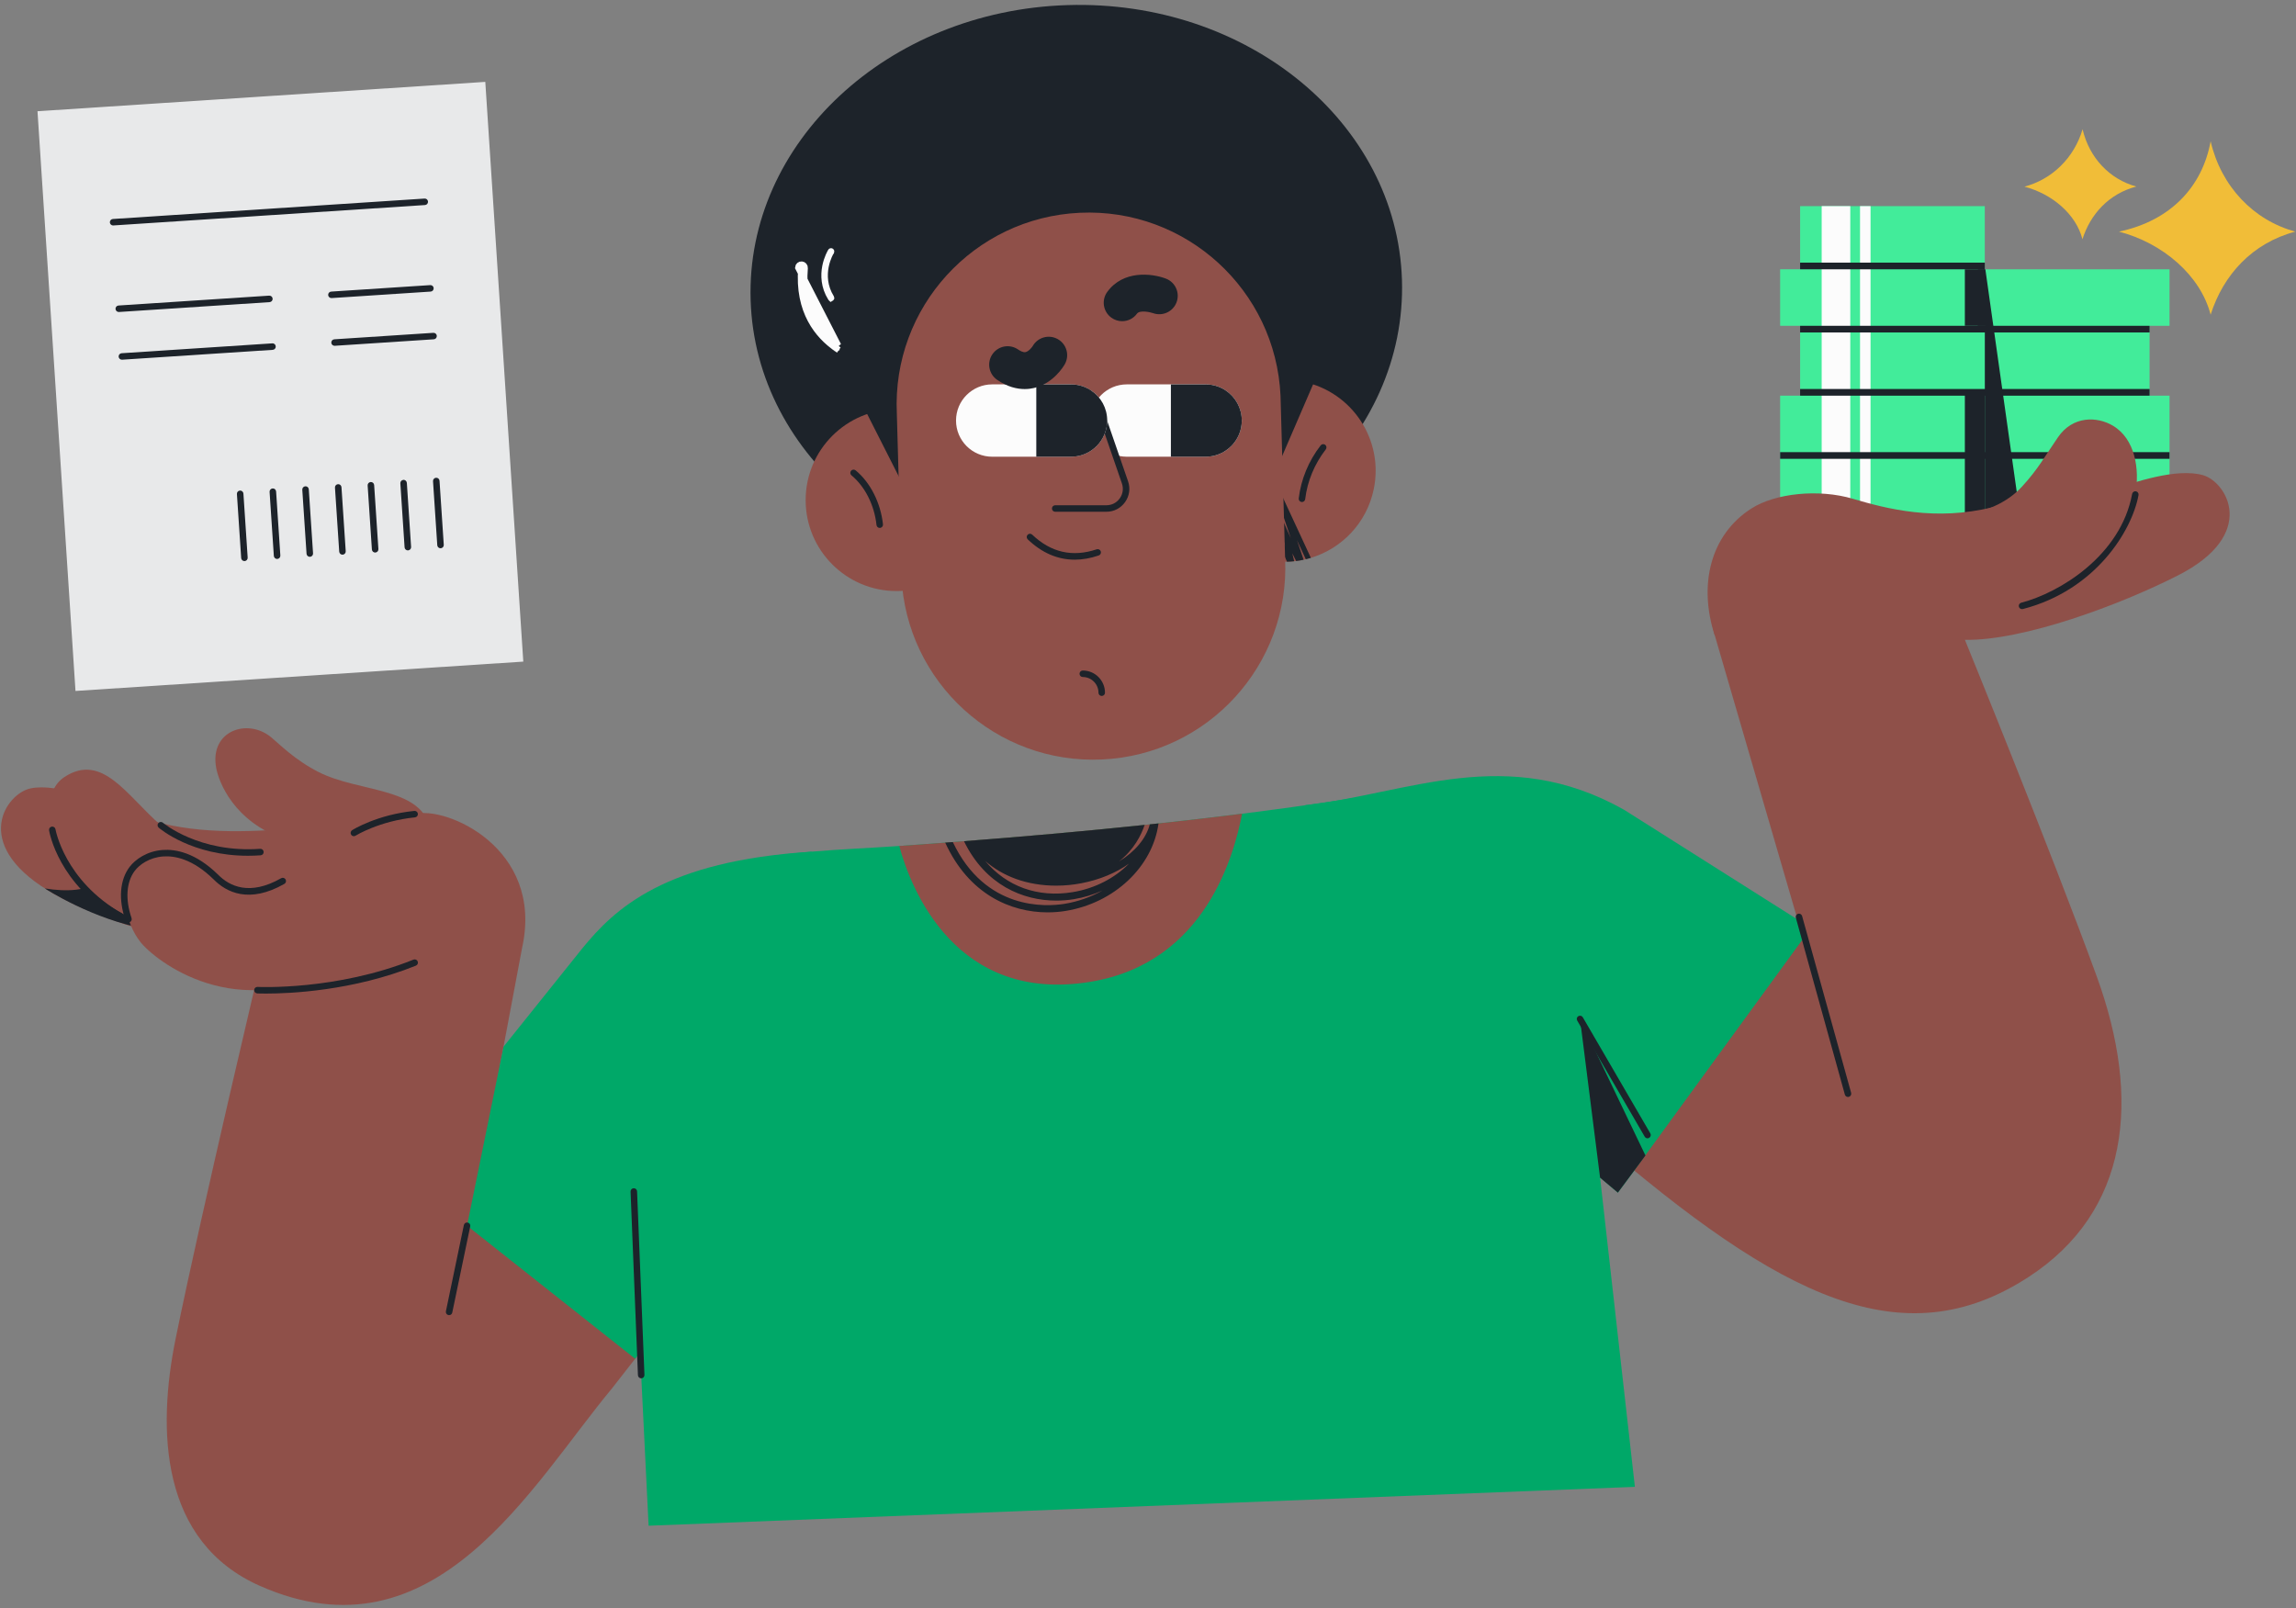 <svg width="364" height="255" viewBox="0 0 364 255" fill="none" xmlns="http://www.w3.org/2000/svg">
<rect x="0" y="0" width="364" height="255" fill="#808080" stroke="none"/>
<g clip-path="url(#clip0_722_6625)">
<path d="M34.267 121.721C33.212 115.857 39.234 113.812 42.971 116.878C44.294 117.964 46.731 120.497 50.575 122.439C56.793 125.584 66.593 124.814 68.095 131.073C67.982 130.874 57.645 132.826 57.106 132.836C55.256 132.867 47.023 133.709 45.277 133.111C36.989 130.289 34.659 123.893 34.267 121.721Z" fill="#8F5049"/>
<path d="M340.785 51.655V62.73H343.948V83.136H285.386V32.682H314.663V42.698H343.948V51.655H340.785Z" fill="#42EC9A"/>
<path d="M314.667 62.2H311.501V83.029H314.667V62.2Z" fill="#1D232A"/>
<path d="M298.669 62.73H282.217V82.239H298.669V62.73Z" fill="#42EC9A"/>
<path d="M298.669 42.694H282.217V51.655H298.669V42.694Z" fill="#42EC9A"/>
<path d="M289.303 82.017V33.182H292.837V82.017H289.303Z" fill="#FCFCFC" stroke="#FCFCFC"/>
<path d="M295.384 82.017V33.182H296.048V82.017H295.384Z" fill="#FCFCFC" stroke="#FCFCFC"/>
<path d="M314.667 41.639H285.383V42.698H314.667V41.639Z" fill="#1D232A"/>
<path d="M340.789 51.655H285.383V52.713H340.789V51.655Z" fill="#1D232A"/>
<path d="M340.789 61.674H285.383V62.733H340.789V61.674Z" fill="#1D232A"/>
<path d="M343.947 71.686H282.217V72.745H343.947V71.686Z" fill="#1D232A"/>
<path d="M313.574 42.698L313.533 51.655H314.667V86.662H320.951L314.753 42.698H313.574Z" fill="#1D232A"/>
<path d="M97.029 220.122C84.193 235.538 68.999 263.746 41.197 251.434C25.419 244.447 24.872 226.804 27.852 212.2C32.091 191.422 41.788 150.613 41.788 150.613C32.462 150.751 16.351 146.526 7.575 141.147C-4.649 133.658 1.047 125.745 4.886 124.989C9.204 124.137 15.694 127.014 19.31 128.509C27.839 132.039 35.862 132.032 43.792 131.565C51.183 131.128 57.463 131.427 65.737 129.079C70.611 127.698 86.259 134.424 82.784 150.218L78.714 171.882L121.284 189.04L97.029 220.122Z" fill="#8F5049"/>
<path d="M32.18 146.677C21.778 144.512 19.541 143.938 15.976 139.71C13.752 141.199 10.703 141.439 7.107 140.858C7.107 140.858 14.8 145.87 23.274 147.282C26.367 147.798 28.959 147.337 32.18 146.677Z" fill="#1D232A"/>
<path d="M30.726 147.75C19.224 147.448 11.596 140.017 9.249 134.596C7.629 130.86 6.818 125.416 10.225 123.188C16.258 119.246 20.19 126.275 25.494 130.833C29.011 133.854 36.91 135.218 42.022 134.682" fill="#8F5049"/>
<path d="M100.693 215.427L74.042 194.333L79.831 165.95L92.298 150.386C97.486 144.031 105.392 136.504 128.633 135.033L146.057 158.35L100.693 215.427Z" fill="#00A868"/>
<path d="M56.102 132.575C55.93 132.575 55.761 132.489 55.665 132.335C55.514 132.094 55.586 131.774 55.827 131.623C55.985 131.523 59.807 129.159 65.685 128.567C65.967 128.54 66.222 128.746 66.249 129.028C66.277 129.31 66.07 129.564 65.788 129.592C60.165 130.155 56.411 132.472 56.373 132.493C56.291 132.551 56.194 132.575 56.102 132.575Z" fill="#1D232A"/>
<path d="M71.199 208.515C71.165 208.515 71.13 208.512 71.092 208.505C70.814 208.447 70.635 208.175 70.694 207.897L73.54 194.231C73.598 193.952 73.87 193.773 74.148 193.832C74.427 193.89 74.606 194.162 74.547 194.44L71.701 208.106C71.653 208.35 71.436 208.515 71.199 208.515Z" fill="#1D232A"/>
<path d="M321.569 202.487C337.526 192.134 339.541 174.381 332.401 154.783C325.141 134.858 311.511 101.449 311.511 101.449C320.834 101.593 336.114 95.898 345.288 91.23C358.065 84.731 353.012 76.392 349.245 75.334C345.006 74.144 338.31 76.495 334.587 77.702C317.627 83.194 302.251 82.919 284.568 80.63C277.466 79.709 268.034 84.693 271.76 100.404L284.974 145.781L253.009 180.451C282.42 205.858 301.718 215.369 321.569 202.487Z" fill="#8F5049"/>
<path d="M320.566 96.055C331.703 93.168 337.458 84.208 338.523 78.399C339.259 74.395 338.492 69.596 334.996 67.507C332.456 65.984 328.609 65.919 326.272 69.315C324.069 72.515 323.182 74.281 320.562 77.151C315.836 82.335 306.142 83.19 298.597 80.547" fill="#8F5049"/>
<path d="M320.566 96.575C320.335 96.575 320.126 96.42 320.067 96.19C319.995 95.915 320.16 95.633 320.438 95.561C326.519 93.983 336.223 88.088 338.021 78.31C338.073 78.031 338.344 77.846 338.623 77.897C338.901 77.949 339.087 78.217 339.035 78.499C338.004 84.115 332.267 93.564 320.7 96.561C320.652 96.568 320.61 96.575 320.566 96.575Z" fill="#1D232A"/>
<path d="M258.883 185.868L285.874 148.812L284.974 145.784L257.481 128.392C238.819 117.882 223.254 125.808 206.905 127.674L207.764 148.032L256.491 189.089L258.883 185.868Z" fill="#00A868"/>
<path d="M292.973 173.924C292.746 173.924 292.54 173.772 292.478 173.546L284.706 145.509C284.63 145.234 284.792 144.952 285.063 144.873C285.338 144.798 285.62 144.959 285.699 145.231L293.472 173.267C293.547 173.542 293.386 173.824 293.114 173.903C293.066 173.917 293.021 173.924 292.973 173.924Z" fill="#1D232A"/>
<path d="M271.853 100.754C269.278 92.9 271.042 84.854 277.659 80.62C281.44 78.2 288.332 77.475 293.743 79.08C299.153 80.682 306.857 82.668 315.898 80.413L314.21 92.804L271.853 100.754Z" fill="#8F5049"/>
<path d="M172.038 91.173C200.552 90.286 223.038 69.338 222.262 44.384C221.485 19.431 197.74 -0.079 169.226 0.808C140.712 1.695 118.226 22.643 119.003 47.597C119.779 72.551 143.524 92.06 172.038 91.173Z" fill="#1D232A"/>
<path d="M200.752 88.758C201.855 88.985 202.955 89.082 204.034 89.058C204.419 89.047 204.798 89.023 205.172 88.982C205.275 88.975 205.379 88.961 205.482 88.948C205.88 88.896 206.276 88.831 206.668 88.745C206.784 88.721 206.898 88.697 207.015 88.666C207.283 88.604 207.551 88.532 207.819 88.449C212.721 86.971 216.681 82.922 217.791 77.553C219.404 69.755 214.385 62.128 206.585 60.516C198.785 58.907 191.161 63.922 189.545 71.721C187.937 79.519 192.952 87.15 200.752 88.758Z" fill="#8F5049"/>
<path d="M202.354 78.602C203.113 80.84 203.873 83.077 204.636 85.311C204.162 84.284 203.704 83.249 203.271 82.204C203.075 81.727 202.305 81.909 202.477 82.421C202.938 83.785 203.354 85.167 203.729 86.559C203.639 86.398 203.546 86.233 203.454 86.075C203.185 85.617 202.474 86.03 202.742 86.487C203.227 87.319 203.66 88.175 204.038 89.058C204.423 89.048 204.801 89.024 205.176 88.982C205.083 88.563 204.98 88.147 204.88 87.731C205.079 88.137 205.279 88.542 205.485 88.948C205.884 88.896 206.279 88.831 206.671 88.745C206.317 87.711 205.966 86.676 205.616 85.641C206.083 86.652 206.547 87.656 207.018 88.666C207.286 88.604 207.554 88.532 207.823 88.45C206.252 85.061 204.681 81.675 203.11 78.286C202.907 77.863 202.206 78.166 202.354 78.602Z" fill="#1D232A"/>
<path d="M206.41 79.595C206.389 79.595 206.369 79.595 206.348 79.592C206.066 79.557 205.863 79.303 205.898 79.018C206.259 75.993 207.458 73.085 209.373 70.617C209.548 70.391 209.871 70.353 210.095 70.525C210.318 70.7 210.359 71.023 210.188 71.246C208.39 73.57 207.259 76.299 206.922 79.138C206.891 79.403 206.668 79.595 206.41 79.595Z" fill="#1D232A"/>
<path d="M142.146 93.712C150.11 93.712 156.566 87.256 156.566 79.293C156.566 71.329 150.11 64.874 142.146 64.874C134.182 64.874 127.725 71.329 127.725 79.293C127.725 87.256 134.182 93.712 142.146 93.712Z" fill="#8F5049"/>
<path d="M139.472 83.703C139.21 83.703 138.987 83.507 138.959 83.242C138.616 80.077 137.131 77.135 134.992 75.368C134.772 75.186 134.741 74.862 134.924 74.643C135.106 74.423 135.429 74.392 135.649 74.574C137.99 76.509 139.609 79.709 139.984 83.132C140.015 83.414 139.812 83.668 139.527 83.699C139.509 83.703 139.489 83.703 139.472 83.703Z" fill="#1D232A"/>
<path d="M134.271 59.316L143.236 77.007L142.957 59.639L134.271 59.316Z" fill="#1D232A"/>
<path d="M209.961 56.794L202.106 75.003L201.312 57.653L209.961 56.794Z" fill="#1D232A"/>
<path d="M174.719 120.415C191.515 119.645 204.509 105.401 203.739 88.608L203.01 62.75C202.24 45.956 187.995 32.964 171.199 33.734C154.404 34.504 141.41 48.747 142.18 65.541L142.909 91.398C143.679 108.196 157.92 121.185 174.719 120.415Z" fill="#8F5049"/>
<path d="M174.665 110.344C174.379 110.344 174.149 110.113 174.149 109.828C174.149 108.457 173.032 107.34 171.66 107.34C171.375 107.34 171.145 107.109 171.145 106.824C171.145 106.539 171.375 106.309 171.66 106.309C173.603 106.309 175.18 107.886 175.18 109.828C175.18 110.113 174.95 110.344 174.665 110.344Z" fill="#1D232A"/>
<path d="M194.837 70.377L194.836 70.377C194.603 70.611 194.346 70.822 194.066 71.016C193.227 71.58 192.218 71.912 191.134 71.912H178.642C175.748 71.912 173.405 69.568 173.405 66.678C173.405 65.231 173.988 63.924 174.938 62.977L174.939 62.976C175.887 62.028 177.195 61.442 178.642 61.442H191.134C192.22 61.442 193.23 61.771 194.067 62.339C195.459 63.285 196.371 64.872 196.371 66.678C196.371 68.125 195.788 69.429 194.837 70.377Z" fill="#FCFCFC" stroke="#FCFCFC"/>
<path d="M196.871 66.678C196.871 68.263 196.232 69.693 195.19 70.731C194.932 70.989 194.65 71.219 194.348 71.425C193.564 71.958 192.643 72.298 191.646 72.388C191.478 72.401 191.306 72.412 191.134 72.412H185.63V60.945H191.134C191.306 60.945 191.478 60.956 191.646 60.969C192.639 61.055 193.564 61.396 194.348 61.928C195.871 62.956 196.871 64.699 196.871 66.678Z" fill="#1D232A"/>
<path d="M174.874 66.386L178.356 76.481C179.054 78.509 177.549 80.619 175.404 80.619H167.288" fill="#8F5049"/>
<path d="M175.404 81.138H167.288C167.002 81.138 166.772 80.908 166.772 80.623C166.772 80.338 167.002 80.107 167.288 80.107H175.404C176.256 80.107 177.029 79.709 177.524 79.014C178.019 78.32 178.143 77.457 177.865 76.653L174.383 66.558C174.29 66.29 174.434 65.995 174.702 65.902C174.97 65.809 175.266 65.953 175.359 66.221L178.841 76.316C179.229 77.444 179.054 78.643 178.363 79.612C177.672 80.582 176.593 81.138 175.404 81.138Z" fill="#1D232A"/>
<path d="M173.497 70.377L173.496 70.377C173.262 70.611 173.005 70.822 172.727 71.012C172.013 71.497 171.173 71.807 170.263 71.889C170.102 71.903 169.946 71.912 169.794 71.912H157.302C154.408 71.912 152.065 69.568 152.065 66.678C152.065 65.231 152.648 63.924 153.599 62.977C154.551 62.028 155.856 61.442 157.302 61.442H169.794C169.946 61.442 170.103 61.451 170.264 61.464C171.17 61.543 172.013 61.853 172.727 62.338L172.727 62.339C174.119 63.281 175.031 64.871 175.031 66.678C175.031 68.125 174.448 69.429 173.497 70.377Z" fill="#FCFCFC" stroke="#FCFCFC"/>
<path d="M175.531 66.678C175.531 68.263 174.891 69.693 173.85 70.731C173.592 70.989 173.31 71.219 173.008 71.425C172.224 71.958 171.303 72.298 170.306 72.388C170.137 72.401 169.965 72.412 169.793 72.412H164.29V60.945H169.793C169.965 60.945 170.137 60.956 170.306 60.969C171.299 61.055 172.224 61.396 173.008 61.928C174.53 62.956 175.531 64.699 175.531 66.678Z" fill="#1D232A"/>
<path d="M177.903 50.923C177.305 50.923 176.7 50.741 176.181 50.359C174.878 49.407 174.592 47.579 175.545 46.276C178.075 42.815 182.564 43.32 184.819 44.166C186.332 44.733 187.095 46.417 186.527 47.926C185.964 49.431 184.29 50.194 182.784 49.644C182.275 49.466 180.684 49.143 180.257 49.724C179.694 50.507 178.803 50.923 177.903 50.923Z" fill="#1D232A"/>
<path d="M162.448 61.685C161.231 61.685 159.729 61.348 158.092 60.227C156.762 59.316 156.418 57.498 157.333 56.165C158.244 54.834 160.062 54.491 161.396 55.405C161.743 55.642 162.234 55.91 162.599 55.824C163.132 55.701 163.664 54.972 163.716 54.879C164.51 53.473 166.291 52.975 167.697 53.769C169.103 54.559 169.601 56.343 168.807 57.749C168.632 58.059 167.013 60.798 163.922 61.516C163.499 61.616 163.004 61.685 162.448 61.685Z" fill="#1D232A"/>
<path d="M126.546 42.419L127.045 42.461C127.045 42.457 127.046 42.455 127.046 42.453C127.047 42.452 127.048 42.45 127.05 42.449C127.051 42.448 127.053 42.447 127.054 42.447C127.055 42.447 127.057 42.446 127.061 42.446C127.066 42.447 127.068 42.448 127.069 42.448C127.07 42.449 127.072 42.45 127.073 42.452C127.074 42.453 127.075 42.455 127.075 42.456C127.076 42.457 127.076 42.459 127.076 42.463L127.076 42.464C126.501 49.378 129.751 53.205 132.593 55.182L132.594 55.183C132.596 55.185 132.597 55.186 132.597 55.187C132.598 55.188 132.599 55.191 132.6 55.194C132.6 55.197 132.6 55.199 132.6 55.201C132.599 55.202 132.599 55.204 132.598 55.206C132.596 55.209 132.594 55.21 132.593 55.211C132.592 55.212 132.591 55.212 132.591 55.212C132.591 55.213 132.588 55.214 132.583 55.214C132.582 55.214 132.582 55.214 132.582 55.214C132.582 55.214 132.582 55.214 132.582 55.214L132.58 55.213C132.58 55.213 132.579 55.212 132.578 55.212C132.577 55.211 132.576 55.211 132.575 55.21L132.29 55.621L132.576 55.211C129.74 53.238 126.464 49.44 127.045 42.461L126.546 42.419ZM126.546 42.419C126.57 42.134 126.818 41.924 127.103 41.948C127.388 41.972 127.598 42.22 127.574 42.505C127.017 49.207 130.152 52.875 132.878 54.772L126.546 42.419Z" fill="#FCFCFC" stroke="#FCFCFC"/>
<path d="M131.761 39.872L131.761 39.872L131.76 39.873C131.669 40.023 129.516 43.595 131.762 47.226L131.762 47.226L131.764 47.229C131.765 47.231 131.765 47.232 131.765 47.232C131.765 47.233 131.765 47.235 131.765 47.237C131.764 47.239 131.764 47.24 131.763 47.241C131.763 47.242 131.762 47.242 131.76 47.244L131.745 47.253C131.744 47.252 131.743 47.252 131.742 47.252C131.741 47.251 131.74 47.25 131.738 47.249C131.737 47.248 131.736 47.246 131.734 47.244C129.493 43.623 131.62 40.046 131.735 39.859C131.736 39.857 131.738 39.855 131.74 39.854C131.742 39.852 131.744 39.851 131.747 39.851C131.75 39.85 131.752 39.85 131.753 39.85C131.754 39.85 131.754 39.85 131.755 39.851C131.757 39.852 131.758 39.853 131.759 39.855C131.761 39.857 131.762 39.859 131.762 39.862C131.763 39.865 131.763 39.867 131.763 39.868C131.763 39.869 131.762 39.87 131.761 39.872Z" fill="#FCFCFC" stroke="#FCFCFC"/>
<path d="M170.378 88.735C167.669 88.735 165.177 87.659 162.932 85.514C162.726 85.318 162.719 84.992 162.915 84.785C163.111 84.579 163.438 84.572 163.644 84.768C166.607 87.597 170.044 88.381 173.86 87.092C174.132 87.002 174.424 87.147 174.513 87.415C174.603 87.683 174.458 87.979 174.19 88.068C172.877 88.515 171.605 88.735 170.378 88.735Z" fill="#1D232A"/>
<path d="M259.189 235.737L102.828 241.9L101.46 214.114L99.208 158.642C100.483 140.12 111.473 136.504 128.636 135.033C133.325 134.631 137.976 134.448 142.569 134.129C161.777 132.788 180.055 131.135 196.926 129.014C207.806 127.643 218.101 126.075 227.695 124.271C237.616 124.271 249.98 143.986 249.98 153.902L259.189 235.737Z" fill="#00A868"/>
<path d="M76.937 12.982L5.944 17.635L11.968 109.55L82.962 104.897L76.937 12.982Z" fill="#E8E9EA"/>
<path d="M17.932 35.748C17.664 35.748 17.437 35.538 17.416 35.267C17.399 34.981 17.612 34.737 17.898 34.72L67.308 31.482C67.601 31.465 67.838 31.678 67.855 31.964C67.872 32.249 67.659 32.493 67.374 32.51L17.963 35.745C17.953 35.748 17.942 35.748 17.932 35.748Z" fill="#1D232A"/>
<path d="M52.541 47.259C52.273 47.259 52.046 47.049 52.025 46.778C52.008 46.492 52.221 46.248 52.506 46.231L68.206 45.204C68.494 45.186 68.735 45.4 68.752 45.685C68.769 45.97 68.556 46.214 68.271 46.231L52.572 47.259C52.565 47.259 52.554 47.259 52.541 47.259Z" fill="#1D232A"/>
<path d="M18.829 49.466C18.561 49.466 18.334 49.256 18.314 48.984C18.296 48.699 18.509 48.455 18.795 48.438L42.675 46.874C42.96 46.857 43.204 47.07 43.222 47.355C43.239 47.641 43.026 47.885 42.74 47.902L18.86 49.466C18.853 49.466 18.839 49.466 18.829 49.466Z" fill="#1D232A"/>
<path d="M53.039 54.824C52.771 54.824 52.544 54.614 52.523 54.343C52.506 54.057 52.719 53.813 53.005 53.796L68.704 52.769C68.989 52.751 69.233 52.965 69.25 53.25C69.267 53.535 69.054 53.779 68.769 53.796L53.07 54.824C53.06 54.824 53.049 54.824 53.039 54.824Z" fill="#1D232A"/>
<path d="M19.324 57.031C19.056 57.031 18.829 56.821 18.808 56.549C18.791 56.264 19.004 56.02 19.29 56.003L43.17 54.439C43.459 54.418 43.699 54.635 43.717 54.92C43.734 55.205 43.52 55.449 43.235 55.467L19.355 57.031C19.348 57.031 19.334 57.031 19.324 57.031Z" fill="#1D232A"/>
<path d="M38.75 88.958C38.481 88.958 38.255 88.749 38.234 88.477L37.56 78.327C37.54 78.042 37.756 77.798 38.041 77.777C38.33 77.76 38.571 77.973 38.591 78.258L39.265 88.408C39.286 88.694 39.069 88.938 38.784 88.958C38.774 88.958 38.76 88.958 38.75 88.958Z" fill="#1D232A"/>
<path d="M43.93 88.621C43.662 88.621 43.435 88.412 43.414 88.14L42.74 77.99C42.72 77.705 42.936 77.461 43.222 77.44C43.51 77.423 43.751 77.636 43.772 77.922L44.445 88.072C44.466 88.357 44.249 88.601 43.964 88.621C43.954 88.621 43.944 88.621 43.93 88.621Z" fill="#1D232A"/>
<path d="M49.114 88.281C48.846 88.281 48.619 88.072 48.598 87.8L47.924 77.65C47.904 77.365 48.12 77.121 48.406 77.1C48.694 77.08 48.935 77.296 48.956 77.582L49.629 87.731C49.65 88.017 49.433 88.261 49.148 88.281C49.134 88.281 49.124 88.281 49.114 88.281Z" fill="#1D232A"/>
<path d="M54.294 87.945C54.026 87.945 53.799 87.735 53.778 87.463L53.105 77.314C53.084 77.028 53.301 76.784 53.586 76.764C53.875 76.746 54.115 76.96 54.136 77.245L54.81 87.395C54.83 87.68 54.614 87.924 54.328 87.945C54.318 87.941 54.304 87.945 54.294 87.945Z" fill="#1D232A"/>
<path d="M59.474 87.604C59.206 87.604 58.979 87.395 58.959 87.123L58.285 76.973C58.264 76.688 58.481 76.444 58.766 76.423C59.055 76.406 59.295 76.619 59.316 76.904L59.99 87.054C60.01 87.34 59.794 87.584 59.508 87.604C59.498 87.604 59.488 87.604 59.474 87.604Z" fill="#1D232A"/>
<path d="M64.658 87.264C64.39 87.264 64.163 87.054 64.142 86.783L63.469 76.633C63.448 76.348 63.665 76.103 63.95 76.083C64.239 76.062 64.479 76.279 64.5 76.564L65.174 86.714C65.194 86.999 64.978 87.243 64.692 87.264C64.679 87.264 64.668 87.264 64.658 87.264Z" fill="#1D232A"/>
<path d="M69.838 86.927C69.57 86.927 69.343 86.717 69.323 86.446L68.649 76.296C68.628 76.011 68.845 75.767 69.13 75.746C69.419 75.729 69.66 75.942 69.68 76.227L70.354 86.377C70.375 86.662 70.158 86.906 69.873 86.927C69.862 86.927 69.849 86.927 69.838 86.927Z" fill="#1D232A"/>
<path d="M196.922 129.014C195.685 135.311 191.233 152.627 172.904 155.659C151.588 159.182 144.407 140.979 142.565 134.129C145.012 133.957 147.439 133.781 149.856 133.599C150.258 133.572 150.66 133.537 151.062 133.506C151.65 133.462 152.242 133.421 152.829 133.369C162.678 132.609 172.244 131.76 181.471 130.788C181.742 130.764 182.014 130.733 182.285 130.702C182.746 130.654 183.207 130.606 183.664 130.554C188.17 130.069 192.594 129.554 196.922 129.014Z" fill="#8F5049"/>
<path d="M101.652 218.531C101.377 218.531 101.147 218.314 101.136 218.036L99.968 188.927C99.957 188.642 100.177 188.401 100.463 188.391C100.748 188.384 100.989 188.6 100.999 188.886L102.168 217.995C102.178 218.28 101.958 218.521 101.673 218.531C101.666 218.531 101.659 218.531 101.652 218.531Z" fill="#1D232A"/>
<path d="M250.489 161.554L253.669 186.714L256.491 189.089L260.863 183.201L250.489 161.554Z" fill="#1D232A"/>
<path d="M261.194 180.475C261.015 180.475 260.843 180.382 260.747 180.217L250.046 161.812C249.901 161.564 249.987 161.251 250.231 161.107C250.479 160.963 250.792 161.048 250.936 161.293L261.637 179.698C261.782 179.946 261.696 180.259 261.452 180.403C261.369 180.451 261.28 180.475 261.194 180.475Z" fill="#1D232A"/>
<path d="M182.285 130.702C181.694 132.964 179.917 135.047 177.383 136.597C179.793 134.706 180.941 132.366 181.467 130.788C172.241 131.761 162.674 132.613 152.826 133.369C156.222 140.336 162.166 142.79 167.466 142.79C168.422 142.79 169.353 142.711 170.244 142.564C171.846 142.302 173.368 141.831 174.774 141.192C172.956 142.223 170.904 142.959 168.711 143.309C165.823 143.77 156.215 144.368 151.059 133.507C150.657 133.538 150.255 133.572 149.853 133.599C153.579 141.776 160.22 144.653 166.088 144.653C167.047 144.653 167.989 144.578 168.889 144.433C176.641 143.196 182.746 137.418 183.664 130.554C183.207 130.606 182.746 130.654 182.285 130.702ZM170.065 141.446C164.507 142.361 159.584 140.546 156.191 136.504C157.597 137.727 159.23 138.69 161.066 139.353C163.025 140.061 165.204 140.419 167.439 140.419C168.766 140.419 170.11 140.292 171.437 140.037C174.372 139.474 176.957 138.377 178.985 136.927C176.751 139.202 173.613 140.862 170.065 141.446Z" fill="#1D232A"/>
<path d="M335.935 36.724C342.827 38.518 348.857 43.629 350.465 49.898C352.449 43.608 357.072 38.515 363.899 36.724C357.261 34.926 352.126 29.554 350.465 22.398C349.156 29.613 344.109 35.005 335.935 36.724Z" fill="#F1BD38"/>
<path d="M320.951 29.595C325.323 30.733 329.125 33.953 330.146 37.93C331.404 33.943 334.357 30.712 338.685 29.575C334.474 28.433 331.218 25.027 330.167 20.49C328.836 25.02 325.337 28.433 320.951 29.595Z" fill="#F1BD38"/>
<path d="M53.702 152.992C37.649 162.557 24.593 152.363 22.197 149.273C19.98 146.413 18.598 140.886 20.953 137.762C22.74 135.39 28.093 133.05 34.222 139.047C36.222 141.079 39.639 142.646 44.83 139.687" fill="#8F5049"/>
<path d="M20.372 146.245C20.159 146.245 19.956 146.111 19.884 145.898C18.75 142.588 18.991 139.508 20.541 137.453C21.428 136.277 23.27 134.95 25.78 134.761C27.815 134.61 30.987 135.163 34.58 138.68C36.384 140.512 39.574 142.089 44.572 139.24C44.82 139.099 45.136 139.185 45.277 139.432C45.418 139.68 45.332 139.996 45.085 140.137C39.516 143.309 35.903 141.495 33.851 139.412C30.541 136.171 27.677 135.655 25.855 135.789C23.69 135.951 22.112 137.075 21.362 138.071C20.022 139.852 19.836 142.581 20.857 145.564C20.95 145.832 20.805 146.128 20.537 146.221C20.486 146.234 20.427 146.245 20.372 146.245Z" fill="#1D232A"/>
<path d="M19.035 145.756C18.949 145.756 18.86 145.736 18.777 145.688C9.279 140.223 7.839 131.998 7.781 131.65C7.736 131.369 7.925 131.104 8.207 131.059C8.489 131.015 8.754 131.204 8.798 131.485C8.812 131.565 10.235 139.583 19.29 144.794C19.537 144.935 19.623 145.251 19.479 145.499C19.386 145.664 19.214 145.756 19.035 145.756Z" fill="#1D232A"/>
<path d="M42.197 157.529C41.31 157.529 40.808 157.505 40.784 157.505C40.499 157.491 40.282 157.247 40.296 156.961C40.309 156.676 40.547 156.46 40.839 156.473C40.963 156.48 53.341 157.061 65.551 152.146C65.816 152.04 66.115 152.167 66.221 152.431C66.328 152.696 66.201 152.995 65.936 153.102C55.94 157.126 45.837 157.529 42.197 157.529Z" fill="#1D232A"/>
<path d="M39.303 135.679C30.427 135.679 25.384 131.417 25.161 131.224C24.944 131.039 24.92 130.712 25.106 130.499C25.292 130.283 25.618 130.258 25.831 130.444C25.886 130.492 31.569 135.27 41.248 134.579C41.534 134.558 41.778 134.771 41.798 135.057C41.819 135.342 41.606 135.586 41.321 135.607C40.63 135.655 39.956 135.679 39.303 135.679Z" fill="#1D232A"/>
<path d="M314.667 42.694H311.501V51.655H314.667V42.694Z" fill="#1D232A"/>
</g>
<defs>
<clipPath id="clip0_722_6625">
<rect width="363.746" height="253.688" fill="white" transform="translate(0.156 0.775)"/>
</clipPath>
</defs>
</svg>
